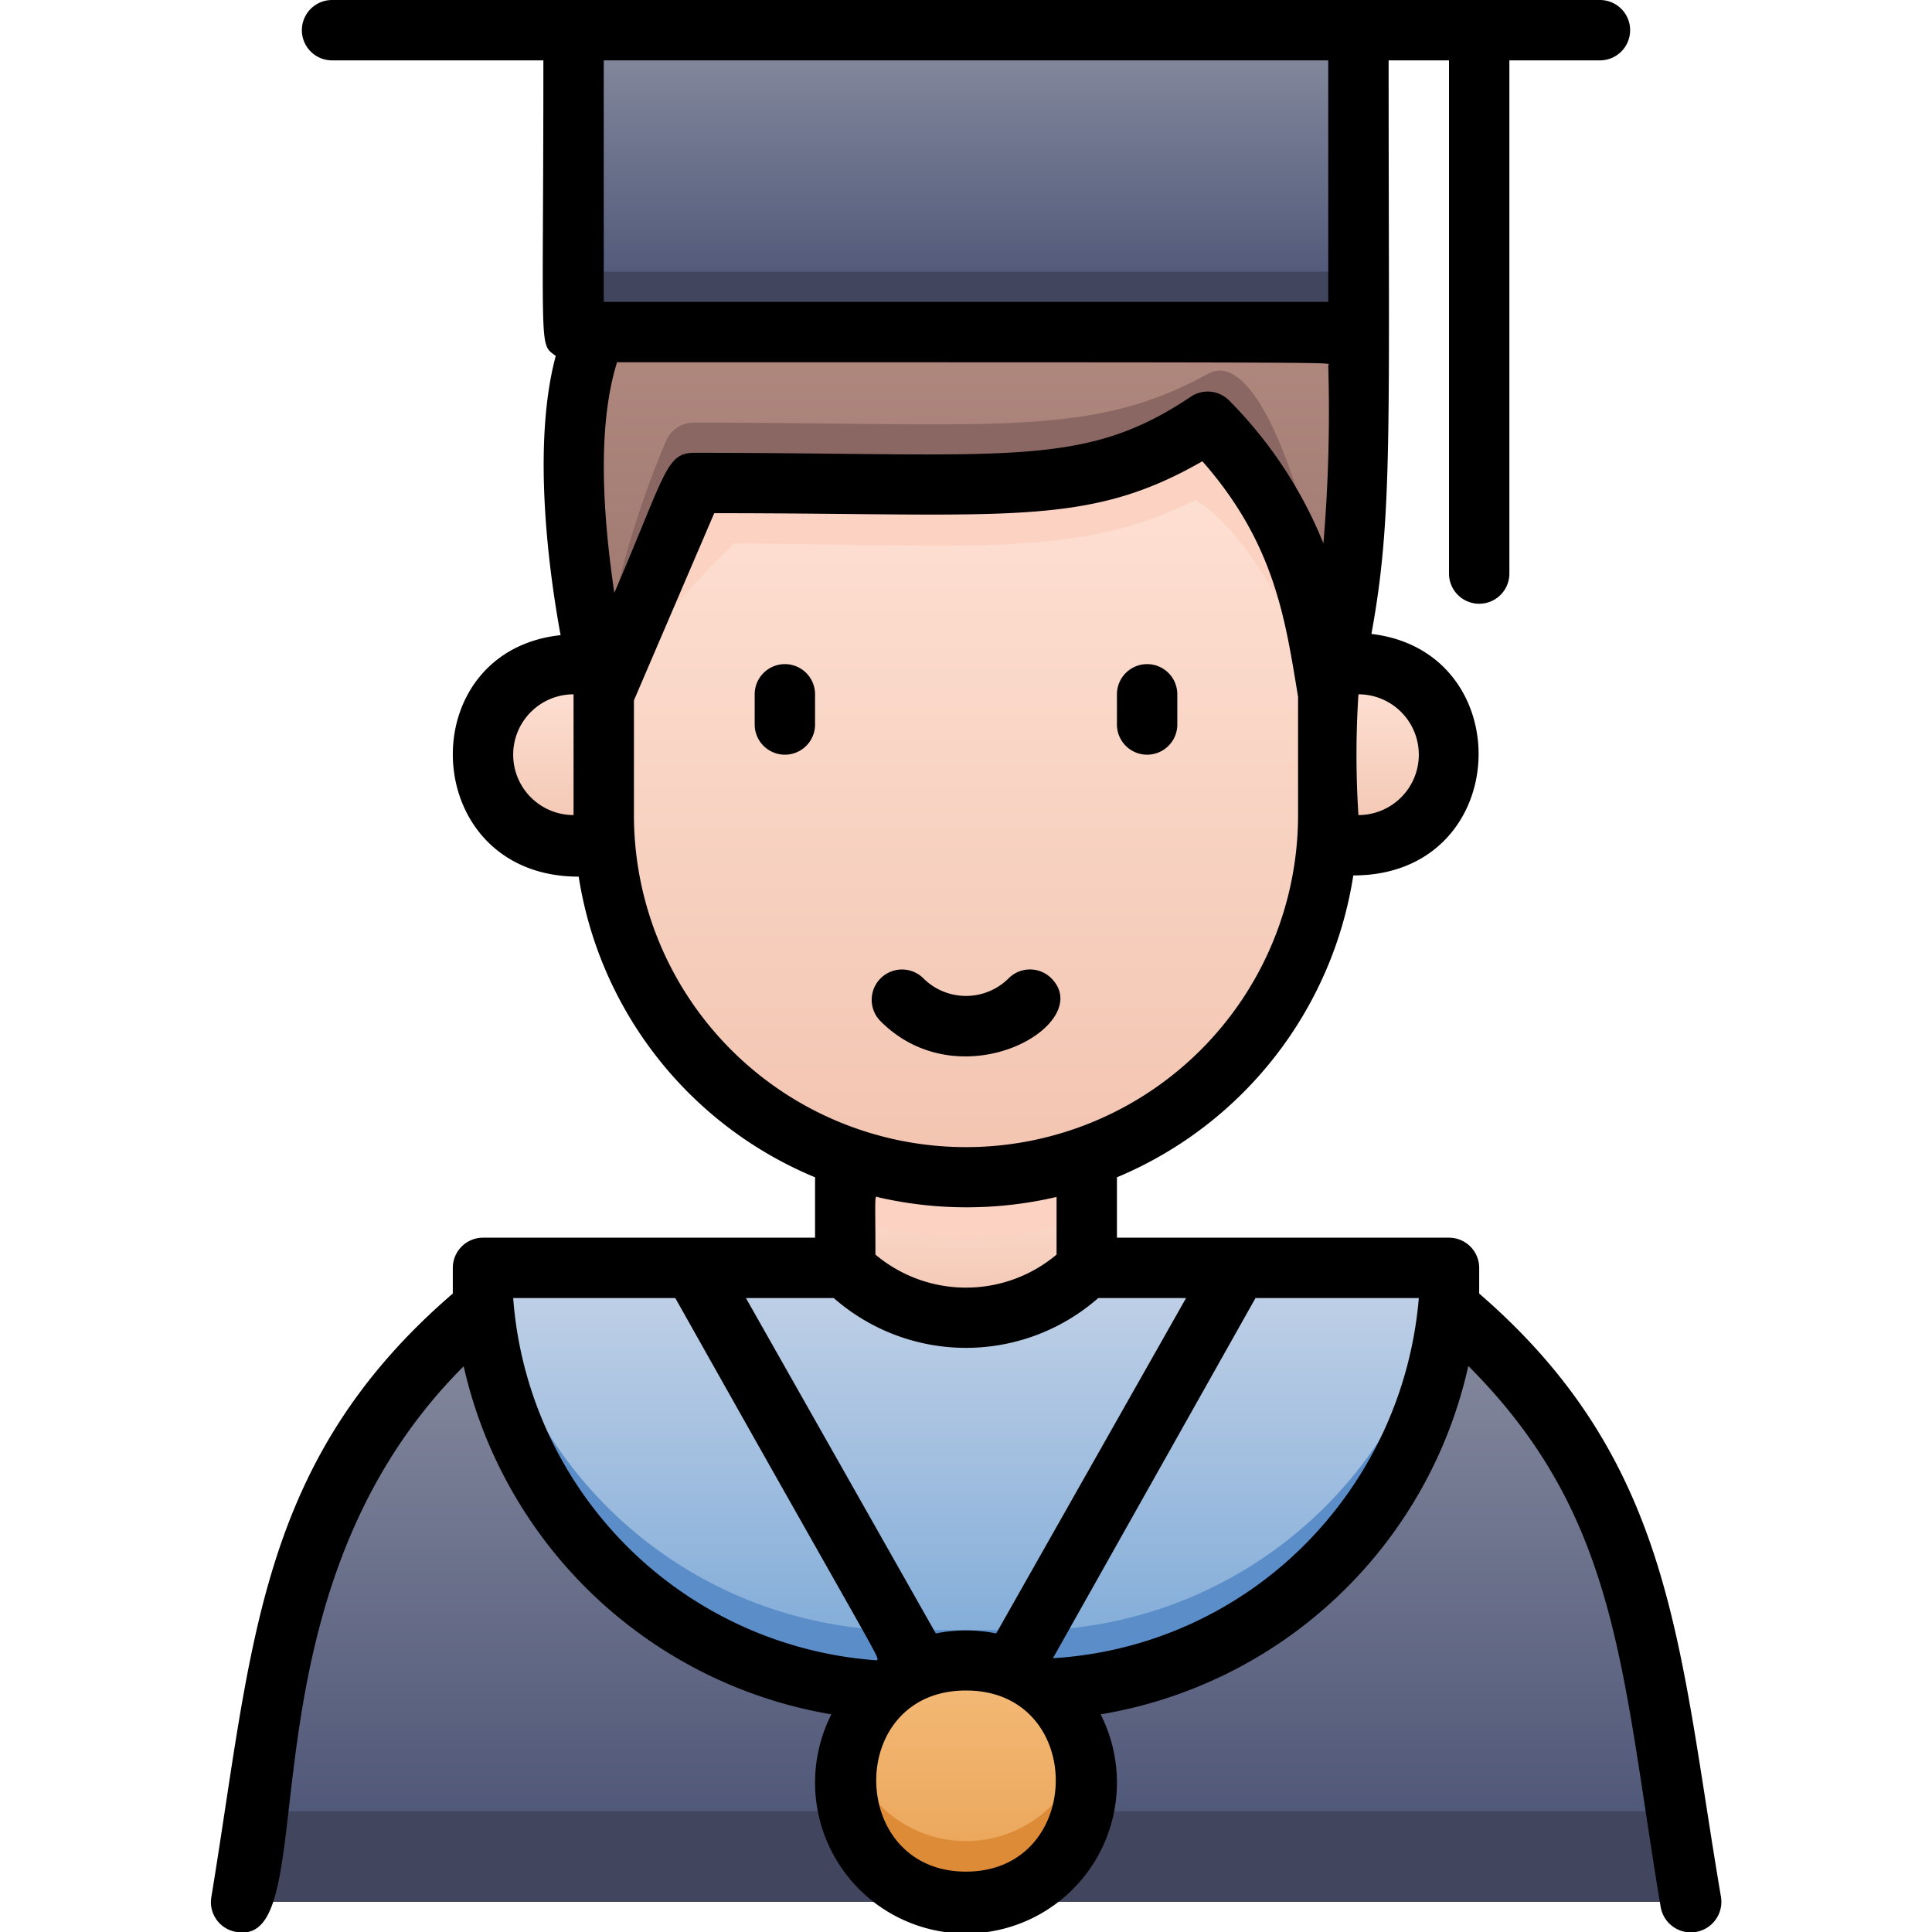 <svg xmlns="http://www.w3.org/2000/svg" xmlns:xlink="http://www.w3.org/1999/xlink" viewBox="0 0 64 64"><defs><style>.cls-1{fill:url(#linear-gradient);}.cls-2{fill:#42455e;}.cls-3{fill:url(#linear-gradient-2);}.cls-4{fill:#5b8dc9;}.cls-5{fill:url(#linear-gradient-3);}.cls-6{fill:#dd8b37;}.cls-7{fill:url(#linear-gradient-5);}.cls-8{fill:url(#linear-gradient-6);}.cls-9{fill:#fcd2c3;}.cls-10{fill:url(#linear-gradient-7);}.cls-11{fill:url(#linear-gradient-8);}.cls-12{fill:url(#linear-gradient-9);}.cls-13{fill:#8a6762;}.cls-14{fill:url(#linear-gradient-10);}.cls-15{fill:url(#linear-gradient-11);}</style><linearGradient id="linear-gradient" x1="32" y1="63" x2="32" y2="43.27" gradientUnits="userSpaceOnUse"><stop offset="0" stop-color="#474f72"/><stop offset="1" stop-color="#878c9f"/></linearGradient><linearGradient id="linear-gradient-2" x1="32" y1="55.99" x2="32" y2="42" gradientUnits="userSpaceOnUse"><stop offset="0" stop-color="#7aa8d7"/><stop offset="1" stop-color="#c3d2e7"/></linearGradient><linearGradient id="linear-gradient-3" x1="32" y1="63" x2="32" y2="55" gradientUnits="userSpaceOnUse"><stop offset="0" stop-color="#e9a254"/><stop offset="1" stop-color="#f4bb79"/></linearGradient><linearGradient id="linear-gradient-5" x1="32" y1="43.66" x2="32" y2="38.31" gradientUnits="userSpaceOnUse"><stop offset="0" stop-color="#f2c4b0"/><stop offset="1" stop-color="#ffe3d7"/></linearGradient><linearGradient id="linear-gradient-6" y1="39" y2="13.19" xlink:href="#linear-gradient-5"/><linearGradient id="linear-gradient-7" x1="46" y1="28" x2="46" y2="22" xlink:href="#linear-gradient-5"/><linearGradient id="linear-gradient-8" x1="18" y1="28" x2="18" y2="22" xlink:href="#linear-gradient-5"/><linearGradient id="linear-gradient-9" x1="32" y1="23" x2="32" y2="3.96" gradientUnits="userSpaceOnUse"><stop offset="0" stop-color="#9b756d"/><stop offset="1" stop-color="#bc9388"/></linearGradient><linearGradient id="linear-gradient-10" x1="19.99" y1="23" x2="19.99" y2="22.96" xlink:href="#linear-gradient"/><linearGradient id="linear-gradient-11" y1="11" y2="1" xlink:href="#linear-gradient"/></defs><title>Boy Graduation</title><g id="Boy_Graduation" data-name="Boy Graduation"><path class="cls-1" d="M56,63H8c1.41-8.48,1.5-14.39,8.06-19.73H47.94C54.51,48.62,54.63,54.76,56,63Z"/><polygon class="cls-2" points="56 63 8 63 8.5 60 55.5 60 56 63"/><path class="cls-3" d="M48,42A14,14,0,0,1,34.62,56H29.37A14,14,0,0,1,16,42Z"/><path class="cls-4" d="M48,42a14.07,14.07,0,0,1-4.1,9.9C39.17,56.61,34.17,56,29.37,56A14,14,0,0,1,16,42c.4,0-.13-.12.69,2.33A14,14,0,0,0,29.37,54h5.25a14,14,0,0,0,12.69-9.65C48.12,41.89,47.6,42,48,42Z"/><circle class="cls-5" cx="32" cy="59" r="4"/><circle class="cls-5" cx="32" cy="59" r="4"/><path class="cls-6" d="M32,63a4,4,0,0,1-3.87-5,4,4,0,0,0,7.74,0A4,4,0,0,1,32,63Z"/><path class="cls-7" d="M36,38.31V42a5.66,5.66,0,0,1-8,0V38.31A11.94,11.94,0,0,0,36,38.31Z"/><path class="cls-8" d="M44,13.19V27a12,12,0,0,1-23.95,1.06c-.07-.82-.05.2-.05-14.87Z"/><path class="cls-9" d="M36,38.31v2a11.94,11.94,0,0,1-8,0v-2A11.94,11.94,0,0,0,36,38.31Z"/><path class="cls-10" d="M45,28H44V22h1a3,3,0,0,1,0,6Z"/><path class="cls-11" d="M19,22h1v6H19a3,3,0,0,1,0-6Z"/><path class="cls-9" d="M44,13.19V23.41S42,18,39.6,16.56c-3.72,1.91-7.38,1.5-15.28,1.44A40.82,40.82,0,0,0,20,23V13.19Z"/><path class="cls-12" d="M44,23c-.55-3.31-1-6-4-9-4,2.64-6.79,2-17,2-2.46,5.75-2.94,6.78-3,7a33.13,33.13,0,0,1-1-8.08A10.88,10.88,0,0,1,29.88,4C34.81,4,37.49,3.49,40,6a6.21,6.21,0,0,1,5,6.1A38.78,38.78,0,0,1,44,23Z"/><path class="cls-13" d="M44,23c-.55-3.31-1-6-4-9-4,2.64-6.79,2-17,2-2.46,5.75-2.94,6.78-3,7-.23-.92.57-4.9,2.05-8.36A1,1,0,0,1,23,14c9.89,0,13.12.53,17-1.61C42.25,11.12,44.5,21,44,23Z"/><path class="cls-14" d="M20,23s0,0,0,0S20,23,20,23Z"/><rect class="cls-15" x="19" y="1" width="26" height="10"/><rect class="cls-2" x="19" y="9" width="26" height="2"/><path d="M34.83,32.41a1,1,0,0,0-1.42,0,2,2,0,0,1-2.82,0,1,1,0,0,0-1.42,1.42C31.86,36.52,36.32,33.91,34.83,32.41Z"/><path d="M25,23v1a1,1,0,0,0,2,0V23A1,1,0,0,0,25,23Z"/><path d="M39,24V23a1,1,0,0,0-2,0v1A1,1,0,0,0,39,24Z"/><path d="M49,42.85c0-.28,0-.57,0-.85a1,1,0,0,0-1-1H37V39a13,13,0,0,0,7.83-10c5.3,0,5.55-7.42.6-8,.71-3.88.57-6.58.57-19h2V19a1,1,0,0,0,2,0V2h3a1,1,0,0,0,0-2H11a1,1,0,0,0,0,2h7c0,9.83-.16,9.36.41,9.79-.73,2.71-.33,6.58.16,9.25-5,.54-4.7,8,.6,8A12.94,12.94,0,0,0,27,39v2H16a1,1,0,0,0-1,1c0,.28,0,.57,0,.85-6.49,5.59-6.63,11.68-8,20A1,1,0,0,0,7.84,64c3.06.53-.24-11,7.52-18.74A15.06,15.06,0,0,0,27.54,56.79a5,5,0,1,0,8.92,0A15,15,0,0,0,48.64,45.25c5,5,5.06,10.06,6.37,17.91a1,1,0,0,0,2-.32C55.59,54.49,55.46,48.44,49,42.85ZM31,54.11,24.71,43h2.91a6.64,6.64,0,0,0,8.76,0h2.91L33,54.11A5,5,0,0,0,31,54.11ZM20.35,19.64c-.34-2.32-.61-5.39.09-7.64C45.74,12,44,12,44,12.1A52.23,52.23,0,0,1,43.84,18a14.34,14.34,0,0,0-3.13-4.74,1,1,0,0,0-1.26-.12C35.86,15.55,33.39,15,23,15,22.06,15,22.06,15.66,20.35,19.64ZM47,25a2,2,0,0,1-2,2,30.9,30.9,0,0,1,0-4A2,2,0,0,1,47,25ZM44,2v8H20V2ZM17,25a2,2,0,0,1,2-2c0,.15,0-.28,0,4A2,2,0,0,1,17,25Zm4,2V23.2L23.66,17c9.74,0,12.32.49,16.17-1.72,2.42,2.75,2.75,5.28,3.17,7.8V27a11,11,0,0,1-22,0ZM35,39.65v1.91a4.66,4.66,0,0,1-6,0c0-2.17-.05-1.93.13-1.89A13.07,13.07,0,0,0,35,39.65ZM17,43h5.37c7,12.45,6.77,11.89,6.67,12A13,13,0,0,1,17,43ZM32,62c-3.93,0-4-6,0-6S35.93,62,32,62ZM43.2,51.19a12.87,12.87,0,0,1-8.32,3.74L41.59,43H47A13.12,13.12,0,0,1,43.2,51.19Z"/></g></svg>
